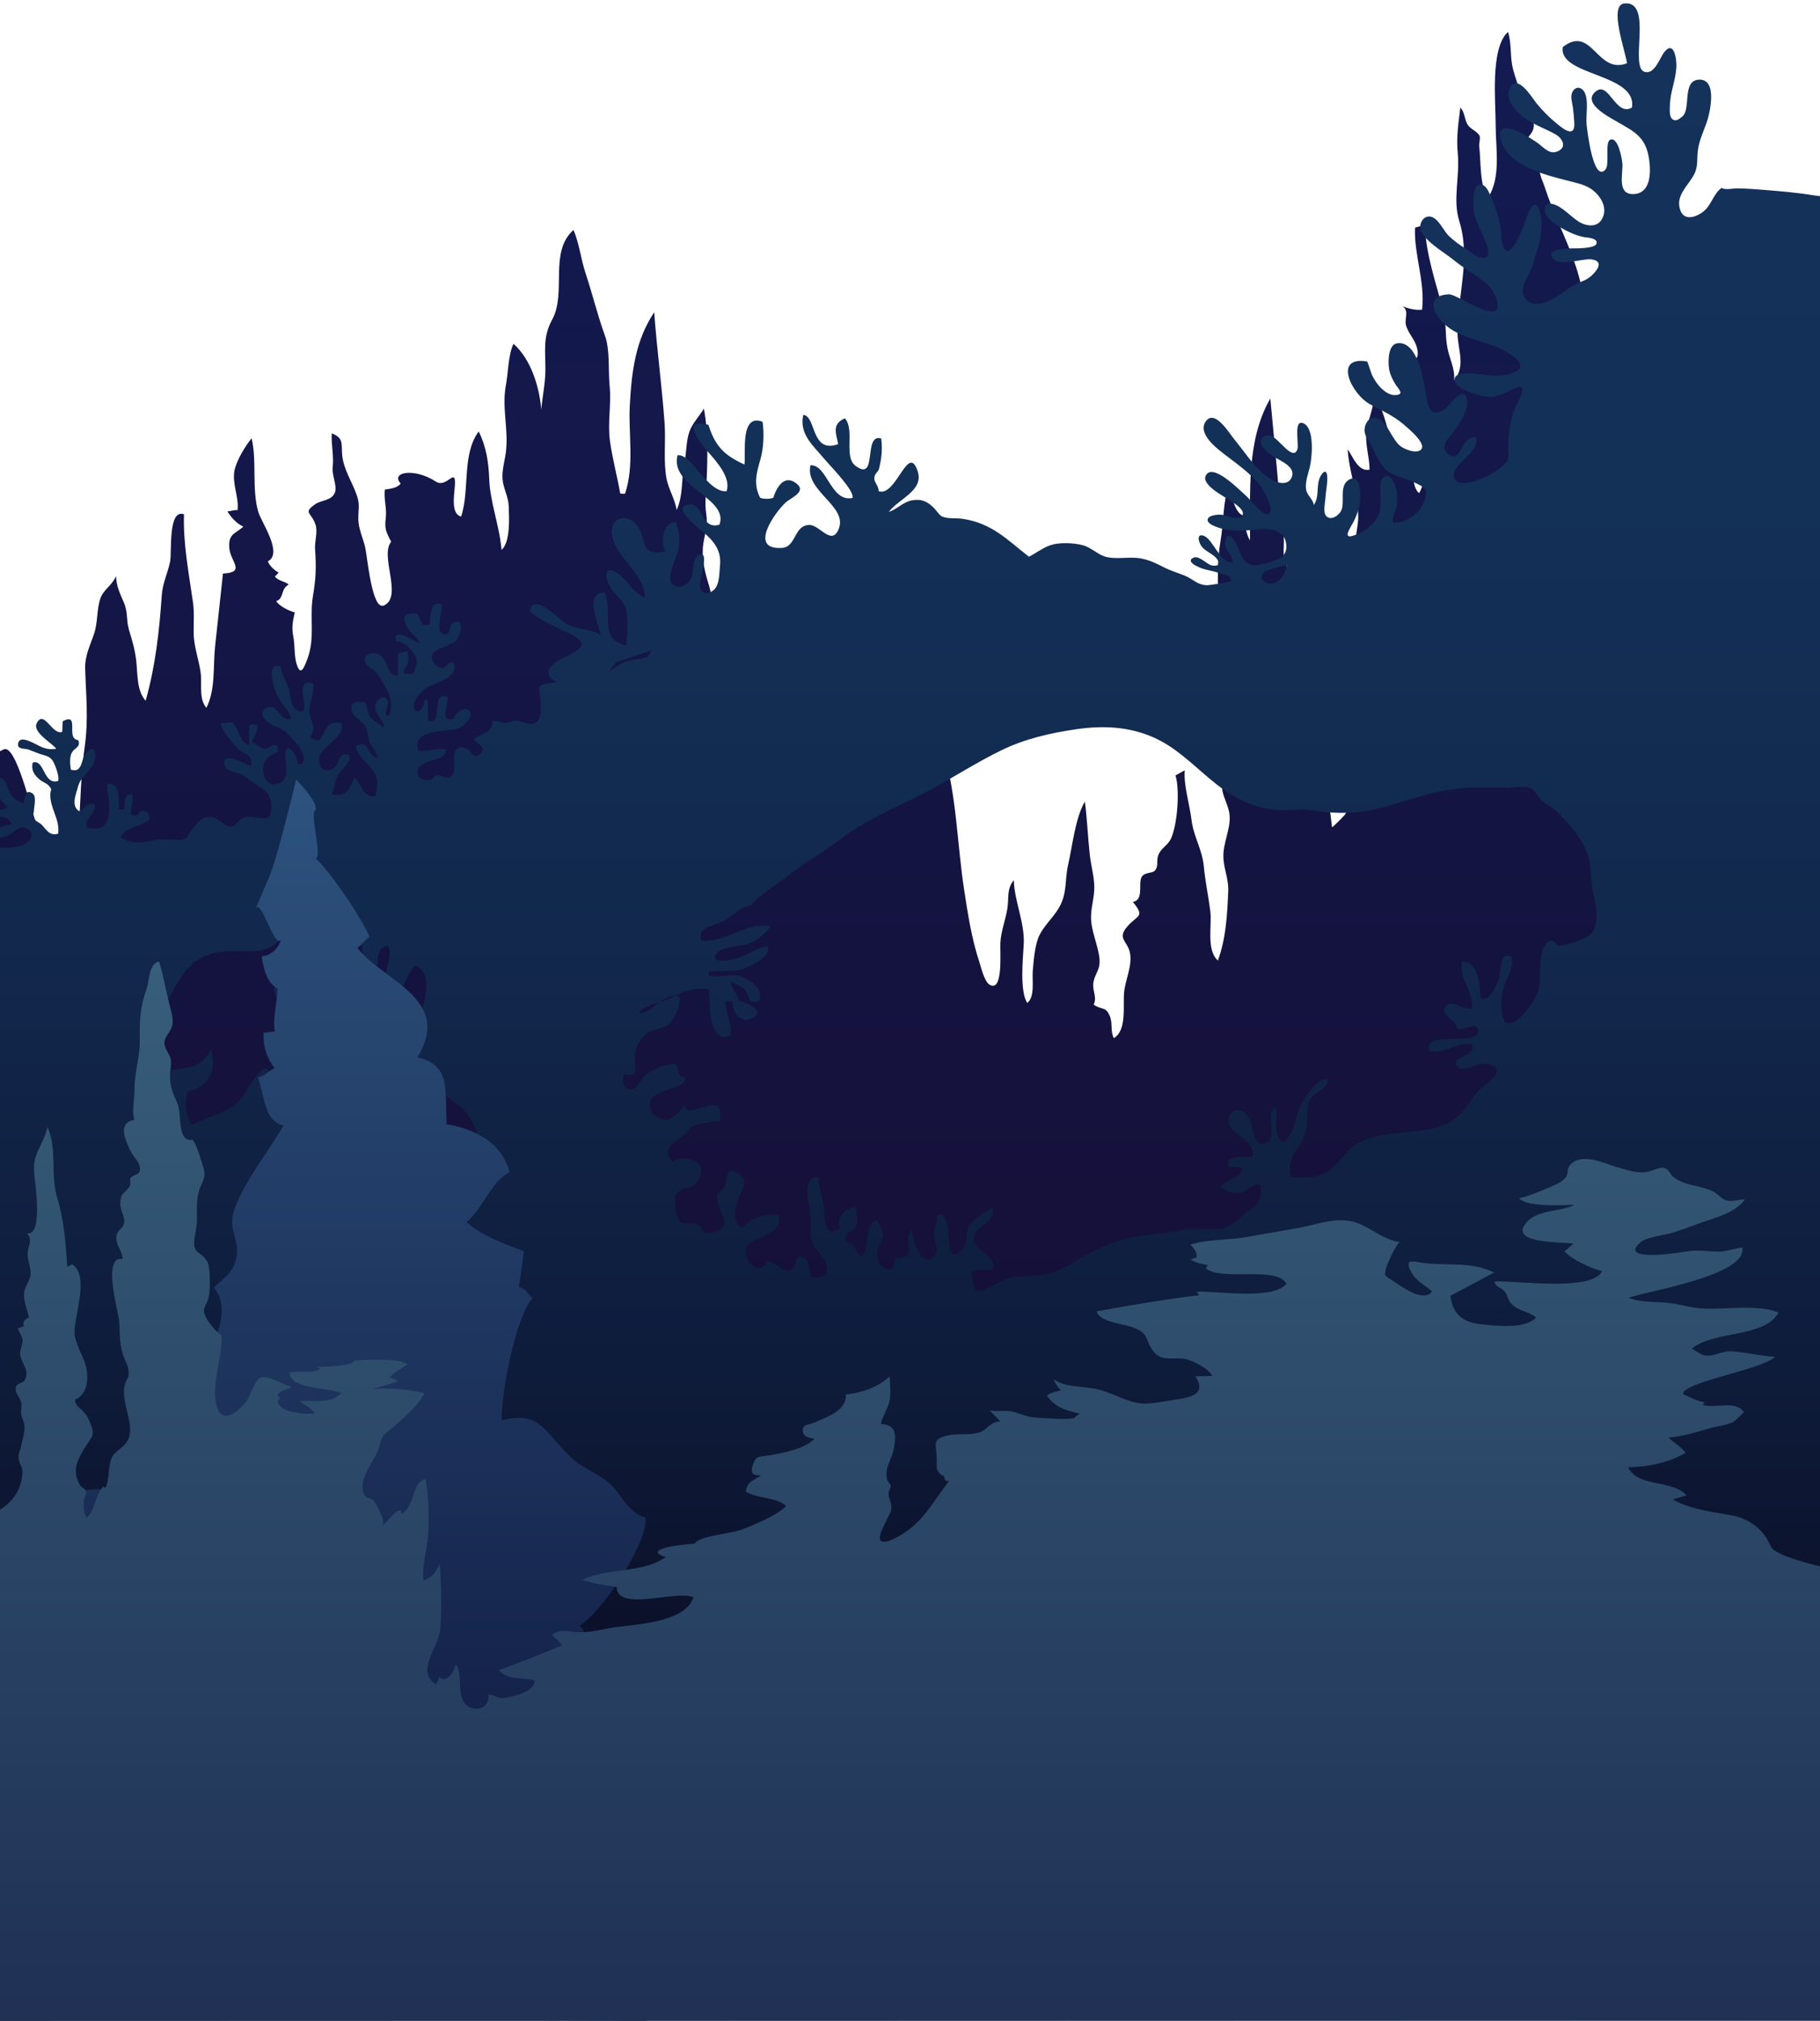 <?xml version="1.0" encoding="utf-8"?>
<!-- Generator: Adobe Illustrator 16.0.0, SVG Export Plug-In . SVG Version: 6.00 Build 0)  -->
<!DOCTYPE svg PUBLIC "-//W3C//DTD SVG 1.1//EN" "http://www.w3.org/Graphics/SVG/1.1/DTD/svg11.dtd">
<svg version="1.1" id="Layer_1" xmlns="http://www.w3.org/2000/svg" xmlns:xlink="http://www.w3.org/1999/xlink" x="0px" y="0px"
	 width="1400px" height="1554.414px" viewBox="0 0 1400 1554.414" enable-background="new 0 0 1400 1554.414" xml:space="preserve">
<g>
	<g>
		<g>
			<g>
				<linearGradient id="SVGID_1_" gradientUnits="userSpaceOnUse" x1="1055.23" y1="297.242" x2="1055.23" y2="295.705">
					<stop  offset="0" style="stop-color:#160A2B"/>
					<stop  offset="1" style="stop-color:#131B52"/>
				</linearGradient>
				<path fill="url(#SVGID_1_)" d="M1055.462,297.242c-0.142-0.505-0.293-1.017-0.464-1.537
					C1055.145,296.221,1055.302,296.731,1055.462,297.242z"/>
			</g>
			<g>
				<linearGradient id="SVGID_2_" gradientUnits="userSpaceOnUse" x1="718.748" y1="1554.414" x2="718.748" y2="24.564">
					<stop  offset="0" style="stop-color:#160A2B"/>
					<stop  offset="1" style="stop-color:#131B52"/>
				</linearGradient>
				<path fill="url(#SVGID_2_)" d="M1507.361,721.44c-30.662-32.981-61.901,27.851-88.843,43.36
					c-15.194-21.321-24.708-75.491-27.96-104.437c-23.691,1.411-30.32,31.997-48.844,40.388
					c3.723-61.649-10.884-118.728-12.222-180.024c-56.493,76.612-53.725-108.22-52.679-138.81
					c-11.8,6.921-22.35,16.646-36.013,24.36c-0.621-61.879-13.955-118.917-23.345-180.042
					c-2.963-19.291-11.018-37.073-18.588-54.886c-3.811-8.96-7.544-17.944-10.526-27.221c-1.173-3.645-3.894-9.108-3.96-12.893
					c-0.075-4.316,3.195-7.731,2.792-12.051c-2.586-2.119-3.902-3.425-5.66-6.3c-17.302,0.536-4.901-6.343-2.43-12.539
					c2.741-6.881-2.208-15.444-10.799-17.286c3.867-11.44-3.271-22.032-5.158-33.379c-1.466-8.817-0.488-16.837-3.131-25.118
					c-13.838,12.486-9.451,53.904-9.481,71.526c-0.031,17.813,4.314,40.618-5.89,55.91c-6.472-7.639-5.464-29.527-6.773-39.542
					c-0.263-2.014,1.087-6.32,0.26-8.021c-1.613-3.321-6.598-4.82-8.948-8.25c-2.772-4.044-2.164-9.666-5.822-13.414
					c-1.484,12.203-3.183,22.909-2.001,34.801c1.785,17.967-3.977,35.947,1.095,52.169c9.043,28.974-1.111,56.681-1.274,86.041
					c-0.069,12.592,6.751,25.742-2.638,36.614c0.817-9.155-3.451-15.82-5.167-24.998c-1.837-9.818-0.679-18.982-3.104-28.25
					c-5.303-20.275-13.965-44.915-13.979-65.658c-1.836-0.014-6.091,1.004-7.792,1.652c-0.859,21.037,7.841,41.085,5.45,63.063
					c-5.312,0.582-10.609-0.889-15.43-2.72c5.747,2.961,1.837,9.273,2.944,14.271c1.307,5.903,6.713,11.164,8.372,17.181
					c2.459,8.926-1.526,8.544-3.803,16.074c-2.305,7.619,0.455,11.673,3.006,19.204c4.082,12.037,6.569,24.166,6.55,36.851
					c-0.02,12.303,2.909,28.879-3.97,40.279c-5.704-4.821-3.687-16.107-6.795-23.128c-9.668-1.501-16.983-24.403-19.405-33.268
					c-2.442-8.934-7.146-16.817-9.942-25.708c3.681,13.121-2.234,21.044-4.234,33.984c-1.502,9.712,2.298,20.372,2.301,30.059
					c-8.959,1.798-12.869-10.274-16.859-15.663c1.086,17.63,8.155,34.85,8.126,52.418c-0.025,12.511-12.283,54.535,4.677,59.668
					c-2.862,32.899,0.403,66.494-1.305,99.568c-0.878,16.992-2.131,34.402-6.499,50.911c-1.655,6.254-3.572,12.937-7.118,18.428
					c-0.653,1.013-9.827,10.293-9.901,9.691c-5.412-43.814-10.728-87.754-12.636-131.818c-0.111-2.588,0.411-7.484-0.26-10.031
					c-1.479-5.604-2.837-4.222-5.563-8.549c-4.272-6.782-6.468-12.089-5.92-21.079c0.227-3.737,1.759-6.278,1.807-9.924
					c0.064-4.729-5.298-4.067-1.165-9.347c-10.98-5.93-14.063-12.797-13.406-24.45c0.71-12.571-2.005-24.065-3.123-36.461
					c-2.351-26.094-4.697-52.351-7.2-78.145c-18.57,32.283-15.293,71.82-15.63,109.156c-3.028-4.63-4.111-13.194-4.969-19.035
					c-7.092-1.673-10.04-18.145-10.817-24.655c-4.902,11.269-4.58,30.894-6.853,43.84c-2.769,15.774-2.488,33.704-0.941,49.333
					c2.159,21.823,1.731,43.698,3.595,65.517c1.04,12.197,4.943,15.867,8.865,26.968c2.593,7.34,1.365,16.112-0.247,23.77
					c-1.676,7.956-4.243,8.542-8.112,15.598c-6.042,11.016,3.039,19.705,3.795,30.432c0.751,10.667-5.269,21.151-4.791,32.356
					c0.376,8.844,4.114,16.543,3.741,25.424c-0.773,18.417-1.662,36.275-7.972,53.632c-9.112-8.142-4.414-26.657-5.848-38.046
					c-1.447-11.508-3.883-22.543-5.004-34.577c-1.175-12.635-7.982-23.045-9.429-35.486c-1.31-11.277-6.264-27.214-5.21-38.216
					c-2.073,1.165-5.759,3.119-7.132,3.93c3.431,10.851,1.607,37.363-3.416,48.493c-2.402,5.324-7.421,7.142-9.684,12.534
					c-1.888,4.522,0.327,8.469-2.619,12.072c-1.986,2.429-7.667,1.135-10.138,4.789c-3.241,4.791,1.962,18.001-6.929,19.406
					c9.965,12.298,3.267,9.599-4.955,19.766c-7.082,8.758,1.14,10.491,2.804,19.874c1.719,9.688-3.763,20.622-4.614,30.15
					c-0.92,10.317,2.228,28.946-7.813,35.021c-2.951-5.295-0.815-11.503-3.109-16.857c-3.443-8.034-5.325-4.133-12.486-8.911
					c2.666-5.375-0.58-9.879-0.323-15.505c0.296-6.456,4.385-10.006,4.854-16.048c0.706-9.095-5.323-21.703-6.373-32.174
					c-0.839-8.355,1.603-15.155,2.234-23.388c0.727-9.459-2.293-18.604-3.334-27.964c-1.533-13.77-2.071-28.554-3.834-41.164
					c-7.438,13.109-9.455,33.73-12.782,48.346c-2.929,12.87-0.416,22.656-7.734,34.404c-4.119,6.614-11.089,13.23-14.387,20.036
					c-3.54,7.307-4.392,18.812-5.13,27.237c-0.625,7.133,1.821,20.346-4.293,24.956c-5.842-9.547-3.303-33.569-2.666-45.317
					c0.887-16.349-7.08-32.491-7.677-49.156c-5.522,6.753-3.673,13.548-4.857,21.421c-1.353,8.991-5.014,17.695-5.442,26.807
					c-0.337,7.163,2.28,38.445-8.27,32.164c-4.099-2.44-6.545-13.354-7.917-17.501c-5.958-18.013-8.875-37.15-11.74-55.846
					c-5.332-34.795-5.709-72.524-15.909-106.342c-3.927,5.915-16.207,11-19.073,14.111c-4.623-15.655-10.059-31.148-11.274-46.922
					c-0.917,8.961-7.105,20.305-9.355,30.029c-23.368-13.206-22.805-81.58-21.708-107.763c-0.365,0.461-4.136,8.857-4.363,9.424
					c-11.173-14.416-10.826-37.299-17.542-52.377c-5.336-1.389-3.409,5.862-5.385,7.933c-1.745-3.323-4.852-9.531-9.63-11.716
					c-12.162,44.649,1.801,147.615-29.124,177.896c-8.532-37.948-13.149-100.336-33.314-132.26
					c4.632,7.335-6.807,46.94-13.324,50.951c-4.202-13.415-2.929-30.457-3.349-44.532c-0.286-9.542-0.723-15.569-3.457-24.239
					c-2.835-8.991-5.343-20.165-3.744-30.201c1.455-9.134,3.612-13.506,2.208-22.92c-1.214-8.134-0.229-14.521,0.188-23.021
					c0.9-18.352,1.457-40.135-1.992-57.854c-3.534,6.06-8.949,11.389-11.245,18.115c-2.435,7.13-2.177,16.4-3.717,23.862
					c-2.467,11.967-0.805,24.658-5.969,36.031c-1.342-8.521-6.182-15.792-7.78-24.123c-2.539-13.246-0.522-28.708-1.479-42.271
					c-2.021-28.612-5.928-57.054-8.012-85.66c-14.445,21.451-17.419,45.998-18.784,71.795c-1.162,21.954,3.674,45.982-3.646,67.731
					c-1.285,0.102-2.403,0.016-3.681-0.119c-2.375-13.449-5.958-26.506-7.886-40.181c-2.01-14.266,1.125-28.256-0.264-42.342
					c-1.202-12.193,0.418-27.958-3.703-39.172c-5.453-14.839-9.516-31.822-14.847-47.877c-3.626-10.92-4.771-22.646-9.258-33.171
					c-19.142,16.872-5.084,48.175-16.408,68.939c-7.305,13.394-5.143,23.521-5.202,38.784c-0.04,10.177-2.321,20.259-3.185,30.384
					c-1.548-18.539-8.493-39.252-21.363-50.547c-4.096,8.397-4.076,22.527-5.844,31.838c-3.189,16.796,1.838,32.708,0.176,49.875
					c-0.71,7.328-3.425,15.237-2.749,22.616c0.649,7.081,4.509,13.204,4.759,20.77c0.304,9.237,1.329,27.313-5.532,33.431
					c-1.454-17.92-8.881-36.955-9.479-54.43c-0.443-12.949-2.368-25.286-8.098-36.654c-13.181,17.622-6.665,45.303-13.562,65.417
					c-8.782-2.368-4.596-19.035-4.67-26.367c-0.106-10.532-6.686,4.688-14.768-0.566c-16.471-10.708-35.148-7.39-26.998,1.584
					c-2.708,3.474-7.796,3.936-12.217,4.574c-0.872,7.471,1.611,14.52,0.75,21.694c-0.966,8.061-0.197,10.233,4.131,18.433
					c-8.967,11.036,9.094,42.099-5.413,49.008c-9.48,4.515-12.769-37.148-14.671-45.032c-1.717-7.116-5.084-14.038-5.175-21.299
					c-0.094-7.576,1.397-10.736-1.055-18.035c-3.647-10.859-10.365-19.912-11.401-31.67c-0.724-8.232,1.413-12.655-7.994-16.334
					c-0.458,8.617,1.679,17.16,0.731,25.989c-0.692,6.455,3.392,13.977,1.843,19.098c-2.038,6.732-10.728,6.175-15.358,9.471
					c-9.536,6.788-2.998,5.908,0.268,15.565c1.931,5.704-0.75,13.04-0.313,19.208c0.956,13.522,0.699,22.06-1.625,35.837
					c-2.829,16.762,1.926,32.453-4.485,48.98c-2.875,7.413-5.369,12.883-8.351,2.33c-1.602-5.67-1.038-13.792-2.229-19.871
					c-1.48-7.56-0.451-12.021,1.072-18.847c-4.748-1.265-11.869-4.906-14.34-8.731c6.2-1.62,3.264-9.565,9.709-12.655
					c-2.825-2.597-8.21-2.78-10.73-6.344c1.399-0.802,2.137-2.191,2.996-2.873c-3.524-2.034-6.9-5.057-8.358-8.666
					c12.009-6.255-5.12-30.09-7.448-38.407c-4.978-17.789-0.869-38.658-5.004-56.281c-4.767,5.764-11.496,16.882-13.097,24.328
					c-2.218,10.323,3.436,20.693,2.274,30.952c-2.963-0.357-5.057,0.972-7.829,0.896c2.614,4.331,7.201,9.67,12.259,11.729
					c-5.991,5.631-11.695,5.278-10.784,16.462c0.881,10.812,13.081,18.684-4.875,19.7c-1.994,18.61-4.017,36.912-6.025,55.617
					c-1.697,15.804,0.416,33.615-6.731,47.625c-5.948-6.816-3.32-18.011-4.3-26.19c-1.247-10.392-5.407-20.674-5.485-31.297
					c-0.06-8.328,0.574-15.893-0.55-23.79c-3.136-22.004-7.646-45.19-6.897-67.569c-12.443-4.316-9.177,28.741-10.689,36.393
					c-1.71,8.66-5.732,16.314-6.396,25.882c-1.939,27.981-4.825,54.077-12.403,81.16c-6.983-7.714-6.103-20.738-7.23-30.625
					c-1.027-9.015-3.027-15.303-5.555-23.825c-2.363-7.961-0.563-13.267-4.144-21.546c-2.979-6.89-5.455-11.785-5.899-19.947
					c-2.602,6.901-9.705,10.472-11.973,17.132c-2.93,8.622-1.876,18.049-4.782,26.968c-2.972,9.123-7.229,17.022-6.943,27.041
					c0.589,20.716,2.666,38.881-0.38,60.426c-2.847,20.13-3.306,40.883-4.338,61.355c-0.927,18.383-6.899,30.569-15.618,46.461
					c0.09-18.044-11.489-33.763-17.604-50.052c-3.859-10.285-15.333-59.93-24.601-56.024c-10.901,4.593-74.25,44.625-74.564,53.326
					c-0.466,12.963-2.823,924.453-0.882,924.707c0.016,0.002,1583.168-0.455,1583.168-0.455l-2.411-844.075
					C1508.102,713.704,1508.556,717.542,1507.361,721.44z"/>
			</g>
		</g>
	</g>
</g>
<linearGradient id="SVGID_3_" gradientUnits="userSpaceOnUse" x1="676.5" y1="2.578" x2="676.5" y2="1479.501">
	<stop  offset="0" style="stop-color:#14325B"/>
	<stop  offset="0.259" style="stop-color:#133057"/>
	<stop  offset="0.488" style="stop-color:#12284D"/>
	<stop  offset="0.707" style="stop-color:#0E1C3B"/>
	<stop  offset="0.916" style="stop-color:#0A0B21"/>
	<stop  offset="1" style="stop-color:#080315"/>
</linearGradient>
<path fill="url(#SVGID_3_)" d="M1424.386,152.044c0,0-19.793-0.213-29.659-1.858c-12.035-2.007-24.337-3.02-36.485-4.008
	c-7.16-0.582-14.345-1.151-21.528-1.279c-3.346-0.06-9.875,1.463-12.46-0.368c-6.184,4.455-7.748,13.165-13.764,18.002
	c-5.862,4.714-15.035,7.62-17.986-0.917c-3.987-11.534,6.422-18.803,10.945-28.042c2.737-5.593,1.86-11.057,2.493-17.061
	c0.81-7.693,4.18-14.796,6.778-21.992c2.393-6.618,9.175-34.671-6.384-33.204c-12.39,1.169-5.6,22.172-11.961,28.045
	c-1.172,1.082-4.042,3.424-5.873,3.161c-4.811-0.689-4.049-7.211-4.002-11.026c0.124-10.121,4.357-19.504,5-29.498
	c0.375-5.824-1.563-21.322-9.137-12.111c-3.551,4.315-7.267,17.129-14.862,15.524c-13.008-2.751,6.901-55.135-16.092-52.756
	c-12.225,1.265,1.287,37.694,2.09,46.011c-23.289,8.924-26.578-29.916-49.373-12.518c-3.64,22.484,57.507,20.102,53.183,46.603
	c-12.306,7.132-17.598-19.772-27.194-12.876c-12.36,8.883,9.434,20.051,15.271,23.445c13.846,8.052,22.807,11.689,25.254,29.938
	c1.346,10.043,1.047,26.142-12.76,26.021c-11.956-0.104-7.476-15.335-7.879-23.281c-0.152-3.007-3.244-21.571-9.535-18.424
	c-4.077,2.039-0.041,19.037-3.579,22.924c-9.313,10.232-14.01-30.451-14.411-34.5c-0.732-7.388,1.678-17.82-1.338-24.5
	c-1.902-4.218-6.746-5.942-9.522-0.889c-1.892,3.439-0.195,8.482,0.274,11.889c0.553,3.986,0.89,8.108,1.101,12
	c0.624,11.521-7.624,5.397-13.323,0.692c-5.628-4.646-11.112-9.989-15.69-15.69c-3.982-4.96-14.799-23.381-20.599-11.613
	c-4.168,8.457,5.209,18.551,11.598,23.1c7.367,5.245,16.271,8.083,24.068,12.628c3.859,2.249,8.689,8.777,1.983,12.382
	c-6.564,3.529-10.734-1.837-15.525-5.496c-5.201-3.973-32.152-21.361-29.433-5.22c3.852,22.864,37.229,29.989,55.544,34.606
	c7.153,1.804,13.022,3.383,18.273,8.756c5.589,5.721,8.644,13.931,3.618,21.019c-3.725,5.254-11.42,4.193-16.489,1.208
	c-6.536-3.848-13.474-12.465-20.892-13.996c-4.196-0.865-6.561,0.813-5.635,6.135c0.667,3.839,4.794,7.129,8.012,9.39
	c6.249,4.393,14.84,8.68,22.111,9.989c2.408,0.434,10.83,0.648,9.423,5.135c-0.94,2.998-11.021,3.352-13.436,3.474
	c-3.433,0.175-26.679-0.882-20.124,7.635c5.239,6.808,22.354,0.042,29.527,0.865c9.708,1.116,5.14,8.069,0.364,12.439
	c-4.605,4.215-9.101,4.712-14.181,7.652c-8.693,5.031-25.201,20.655-35.576,11.298c-8.455-7.625,1.996-18.8,4.265-26.75
	c2.45-8.592,5.739-16.68,6.627-25.637c0.596-6.014,0.799-11.267-1.518-16.988c-3.167-7.826-6.168-3.058-8.846,3.51
	c-1.617,3.965-12.314,38.055-18.749,24.976c-2.059-4.184-1.209-9.063-1.876-13.5c-1.255-8.348-4.101-16.774-7.405-24.474
	c-1.484-3.462-3.769-10.425-8.608-10.024c-5.87,0.486-4.993,11.786-5,16.373c-0.018,10.871,5.573,17.597,9.124,27.128
	c1.697,4.56,5.465,15.076-4.124,12.497c-4.47-1.202-7.646-4.611-11.5-6.998c-4.31-2.669-8.239-5.557-11.976-9.004
	c-4.246-3.92-6.849-10.696-11.537-14.022c-4.325-3.07-9.101-1.041-10.61,4.024c-1.421,4.764,1.587,8.631,4.733,11.9
	c6.106,6.343,14.623,11.198,21.39,16.712c7.834,6.385,17.139,11.107,24.623,17.75c3.341,2.966,6.028,6.929,7.382,11.126
	c7.977,24.679-29.746-3.306-36.302-3.084c-18.521,0.627-12.464,15.415-2.388,23.951c14.175,12.005,34.494,11.595,49.484,22.078
	c5.354,3.743,12.123,9.34,4.131,13.49c-4.898,2.544-12.455,3.308-17.934,3.076c-4.346-0.184-29.331-5.58-29.061,2.974
	c0.24,7.546,18.447,12.181,23.575,13.012c8.72,1.412,15.087-2.923,22.659-6.299c12.258-5.464,1.641,11.221-0.326,16.625
	c-3.451,9.488-4.668,18.861-4.592,28.832c0.027,3.818,0.57,7.531-1.177,10.719c-1.727,3.15-7.806,7.249-11.496,9.431
	c-5.183,3.063-23.095,11.369-28.218,4.816c-2.209-2.824-0.587-6.948,1.246-9.5c4.319-6.016,11.778-10.169,14.524-17.609
	c3.552-9.625-5.914-5.638-9.012-0.374c-2.97,5.046-5.752,13.143-12.331,7.396c-5.963-5.21-0.329-11.039,3.594-15.996
	c4.864-6.146,11.899-16.321,11.113-24.526c-1.438-14.993-14.123,4.518-18.111,6.901c-10.894,6.51-12.173-4.302-13.416-11.901
	c-1.643-10.041-6.322-41.455-21.973-39.5c-7.118,0.889-7.392,13.296-6.525,19.387c0.588,4.145,2.665,8.601,4.903,12.128
	c2.517,3.963,7.511,8.158-0.409,8.375c-3.784,0.104-7.468-2.488-10.105-4.917c-3.129-2.883-5.526-6.616-7.424-10.395
	c-0.472-0.939-3.529-10.49-3.722-10.522c-26.827-4.52-11.76,25.494,2.149,32.876c8.823,4.684,18.119,8.89,25.759,15.45
	c3.469,2.979,20.846,17.078,11.763,20.505c-3.79,1.43-10.725-1.31-13.766-3.474c-6.947-4.946-10.293-19.108-18.236-21.8
	c-5.073-1.719-8.581,2.579-9.498,6.889c-0.999,4.696,1.137,7.543,3.486,11.524c3.854,6.529,7.076,16.187,12.727,21.353
	c5.159,4.669,15.423,6.432,21.643,9.6c2.574,1.311,8.118,3.402,9.067,6.515c1.355,4.447-3.7,14.115-6.826,16.896
	c-4.479,3.985-12.133,8.555-18.41,7.536c-0.87-4.115,2.345-9.181,2.911-13.3c0.734-5.319,0.431-10.571-1.488-15.625
	c-1.313-3.46-4.021-8.71-8.495-6.036c-3.992,2.386-2.69,11.334-2.515,15.159c0.49,10.611-0.795,16.732-9.488,23.875
	c-3.102,2.548-6.675,4.162-10.381,5.61c-10.51,4.104-2.971-6.266-0.981-10.108c2.125-4.106,3.838-8.976,4.752-13.5
	c0.907-4.49,1.514-24.984-8.414-18.898c-7.938,4.864-2.318,17.941-6.113,24.286c-1.753,2.931-6.651,6.759-10.387,4.26
	c-3.767-2.52-1.687-10.263-1.476-14.01c0.309-5.458,1.565-10.75,1.5-16.163c-0.063-5.275-2.25-6.375-5.104-1.396
	c-3.934,6.862-0.563,15.861-5.306,22.384c-0.249-4.262-5.29-7.333-5.943-12.171c-0.758-5.621,1.522-11.427,2.854-16.793
	c1.679-6.771,3.966-29.151-4.362-33.646c-8.604-4.644-3.755,15.749-5.111,19.648c-3.499,10.062-14.749-9.292-21.025-10.524
	c-4.076-0.801-7.68,1.705-7.01,6.024c0.603,3.884,6.423,7.866,9.508,9.999c5.059,3.497,17.457,7.803,14.162,16.03
	c-3.028,7.565-12.768,4.027-17.686,0.571C965,359.888,958.012,348.308,949.5,338c-3.965-4.801-15.005-23.428-21.889-13.998
	c-7.214,9.881,9.796,22.015,16.369,27.029c8.717,6.649,17.813,13.167,24.789,21.732c1.955,2.401,14.196,22.378,5.729,22.747
	c-4.259,0.186-12.663-11.265-15.986-14.121c-4.317-3.71-23.675-23.804-30.053-16.902c-7.021,7.598,14.307,17.877,18.65,21.027
	c2.355,1.709,9.724,6.13,8.909,9.986c-1.224,5.802-12.852,0.933-16.145,0.476c-2.542-0.353-10.896,0.106-10.95,4.024
	c-0.05,3.703,9.439,6.254,11.978,6.889c10.038,2.512,20.675,0.708,30.706,0.113c6.886-0.408,15.471,1.783,17.413,9.468
	c1.485,5.88-0.317,11.583-6.233,13.874c-4.719,1.827-14.93,5.218-19.789,4.168c-6.995-1.511-8.773-8.656-11.125-14.512
	c-1.955-4.868-8.008-13.318-9.4-3c-0.842,6.235,6.563,9.991,5.45,15.425c-8.195,2.228-14.826-17.16-21.438-20.048
	c-6.494-2.837-4.655,4.85-1.986,8.124c3.122,3.83,8.307,5.402,11.375,9.124c2.944,3.572,2.012,6.145-3.35,5.4
	c-3.918-0.545-10.14-8.101-14.523-6.034c-6.974,3.285,5.922,8.263,8.621,8.885c5.035,1.161,10.066,2.317,14.877,4
	c2.673,0.936,6.084,1.519,5.413,5.037c-0.156,0.819-16.826,3.291-18.373,3.251c-7.693-0.201-10.387-4.547-16.948-7.283
	c-5.528-2.306-11.188-3.811-17.036-6.887c-5.832-3.068-10.782-5.256-16.918-6.443c-8.64-1.67-19.217,1.06-27.534-1.415
	c-5.924-1.761-10.756-7.05-17.221-8.762c-7.04-1.866-17.847-2.337-24.832-0.036c-5.706,1.878-11.375,6.322-16.567,8.873
	c-16.633-12.891-28.204-25.719-51.087-29.164c-4.681-0.703-12.265,0.258-16.258-2.08c-1.916-1.119-4.062-4.611-5.688-6.223
	c-4.968-4.921-9.475-7.258-16.986-5.867c-6.854,1.268-11.307,6.76-17.82,8.905c7.958-10.394,26.993-16.38,22.302-31.128
	c-7.282-22.89-16.563,20.064-30.064,15.132c0.133-3.75-3.529-7.112-3.369-9.845c0.251-4.23,2.908-4.311,3.73-7.67
	c1.868-7.649,2.681-14.942,1.598-22.984c-14.245-4.283-2.299,34.021-19.755,21.032c-9.331-6.944-0.292-27.718-8.175-36.568
	c-10.612,4.551-6.438,12.271-5.189,19.899c-21.066,7.535-16.729-21.543-26.815-22.535c-3.344,14.742,7.548,23.563,16.122,33.806
	c4.302,5.139,23.624,24.698,21.741,30.088c-16.887,3.61-19.418-25.98-32.326-25.107c-4.584,19.647,28.564,31.299,21.821,48.671
	c-5.359,13.8-14.372-2.443-22.229-2.738c-12.413-0.471-10.265,16.896-21.51,17.617c-26.274,1.68-5.295-27.48,2.778-34.898
	c4.179-3.838,17.729-8.773,7.038-15.584c-9.318-5.939-14.732,6.084-16.507,11.912c-2.88,1.081-7.213,1.081-10.095,0
	c-5.479-10.597-2.699-19.299,0.277-29.899c2.37-8.45,2.879-19.101,1.588-28.52c-17.742-6.944-12.653,25.21-13.966,32.842
	c-15.29-7.038-22.372-13.644-27.707-30.542c-22.217-5.973-5.688,14.707-0.122,21.006c6.708,7.596,17.674,19.937,14.077,30.088
	c-14.963,1.109-26.651-29.104-37.729-27.694c-6.227,24.374,39.705,32.87,32.271,53.384c-13.497,4.322-13.319-15.378-21.616-15.43
	c-18.683-0.115,7.104,19.42,8.817,20.858c8.873,7.444,14.388,14.822,13.209,25.888c-0.598,5.616-0.151,14.052-4.31,18.486
	c-1.923,2.052-5.932,3.854-8.657,2.047c-4.622-3.063-1.554-11.313-0.764-15.405c0.59-3.059,4.316-16.587-2.732-12.998
	c-4.721,2.404-4.041,12.361-5.265,16.506c-1.539,5.21-8.808,10.748-14.18,6.471c-4.646-3.698-1.223-13.229,0.595-17.618
	c5.147-12.445,5.039-17.7,1.604-30.643c-9.721-1.107-12.998,16.301-8.022,22.328c-21.428,4.52-13.579-9.637-22.32-20.132
	c-8.758-10.512-21.085-4.72-19.004,7.905c2.856,17.323,25.089,29.063,25.211,47.854c-9.189-4.147-11.91-11.214-18.863-17.13
	c-9.503-8.084-13.832-2.886-8.285,7.854c4.283,8.293,11.635,11.104,13.193,20.556c1.266,7.668,0.543,17.914-0.483,25.502
	c-22.208-4.875-9.147-25.527-16.64-40.64c-16.482,0.146-3.643,26.011-2.789,32.851c-9.319-6.092-19.975-3.566-29.218-10.63
	c-3.548-2.71-23.686-22.788-25.208-7.646c9.813,7.813,19.519,11.653,29.9,16.682c23.196,11.233-1.135,15.177-11.05,23.116
	c-8.241,6.603-4.426,11.536,1.988,14.461c-2.036,0.333-4.126,0.679-6.328,0.922c-10.955,1.216-6.744,4.084-6.522,13.044
	c0.129,5.207,1.593,13.446-3.478,17.067c-5.049,3.604-9.77-2.035-16.685-1.234c-2.645,0.306-4.319,1.722-7.645,1.558
	c-3.18-0.157-5.83-2.305-9.041-1.264c0.133,10.328-9.776,8.776-14.354,14.234c2.527,3.063,10.836,6.063,4.467,11.338
	c-5.459,4.521-6.218-4.245-11.959-5.203c-14.888-2.482-1.269,21.652-12.369,22.95c-3.324,0.39-5.856-2.458-9.338-1.575
	c-1.833,0.465-2.562,2.992-4.141,3.352c-4.724,1.07-11.807-1.137-9.763-7.704c2.756-8.856,22.685-5.905,21.502-15.619
	c-6.673-1.482-13.821,1.86-21.193,0.979c-5.296-17.383,21.946-14.144,30.695-17.135c3.365-1.151,12.318-8.652,8.994-13.188
	c-3.664-4.999-11.559,1.845-12.388,5.647c-11.556,3.858-3.948-11.706-4.599-16.914c-14.097-4.728-2.347,22.91-14.985,18.396
	c-0.679-5.086,0.276-10.461-0.491-15.527c-0.854-0.528-1.708-0.528-2.563,0c0.19,6.229-7.199,13.532-8.056,4.119
	c-0.376-4.139,5.945-11.221,9.25-13.436c6.63-4.44,25.675-7.691,21.483-19.634c-6.361-2.254-4.682,6.974-12.204,3.066
	c-3.106-1.613-5.354-6-4.242-9.128c1.227-3.439,7.753-5.636,10.804-6.886c6.07-2.486,7.711-3.054,10.076-9.018
	c1.396-3.521,2.415-13.371-5.438-8.402c-3.107,1.968-0.897,9.81-6.531,8.501c-7.56-1.755-0.704-18.327-1.732-23.063
	c-9.539-3.528-8.705,11.293-9.273,15.498c-1.615,0.582-4.079,0.563-5.676-0.032c-0.837-2.972-2.792-5.221-3.629-8.19
	c-8.438-1.069-12.052,0.698-9,8.442c2.221,5.631,9.28,9.071,10.654,14.307c-1.815,0.127-21.833-14.459-18.18-1.477
	c5.909-0.468,11.354,5.672,14.122,10.034c3.936,6.205,1.045,7.978-0.688,14.597c-2.335,0.436-4.914,0.436-7.255,0
	c-0.622-3.221,2.276-5.367,2.966-8.477c0.551-2.488,0.006-6.046-0.309-8.511c-2.574-0.194-4.629,0.967-7.257,1.518
	c-0.759,5.544,0.351,11.427-0.503,16.951c-6.936,0.495-8.087-9.063-10.505-12.897c-4.265-6.761-18.42-5.719-13.634,4.102
	c1.269,2.6,5.637,3.959,7.455,6.015c2.914,3.296,5.032,7.934,7.297,11.665c4.734,7.806,5.381,13.093,3.178,21.549
	c-0.839,0.529-1.681,0.529-2.526,0c-0.738-3.155,2.446-9.43,1.083-11.509c-3.146-4.799-8.071-0.04-9.145,3.009
	c-2.594,7.365,7.26,12.337,6.02,18.4c-2.85-3.32-7.869-4.881-10.274-8.589c-2.153-3.32-1.868-7.612-3.664-11.015
	c-5.62-0.675-11.407-1.379-10.617,5.619c0.574,5.084,6.655,7.743,9.421,11.115c3.27,3.985,2.808,8.046,4.176,13.126
	c1.08,4.004,7.066,9.639,6.355,12.852c-9.256-2.21-5.37-14.351-16.557-9.346c-0.152,6.448,7.783,12.128,11.777,17.185
	c5.749,7.285,5.272,12.852,3.174,21.435c-9.635,2.647-11.026-11.222-16.385-14.118c-4.02,9.525-5.246,15.004-17.182,12.642
	c2.861-5.958,2.07-11.222,6.407-16.854c2.854-3.706,8.704-7.953,7.104-13.111c-8.634-2.869-7.288,6.69-12.046,10.035
	c-7.51,5.275-12.736-2.007-10.923-8.834c2.208-8.308,20.784-15.623,16.794-25.834c-7.24-1.5-10.589,1.477-13.324,7.026
	c-3.162,6.414-2.766,8.236-10.999,3.984c6.376-7.617,0.063-12.699-0.233-19.848c-0.297-7.195,4.032-13.57,2.932-21.599
	c-17.813-6.054,1.891,27.928-12.543,20.496c-5.138-2.646-4.736-12.154-6.109-16.367c-2.108-6.463-5.688-10.456-6.064-17.172
	c-11.689-3.756-5.899,13.314-4.486,18.621c2.205,8.271,10.778,13.788,12.285,21.52c-9.161,2.878-10.109-12.149-18.452-8.58
	c-9.647,4.13,1.372,12.966,6.253,14.597c8.182,2.732,12.191,8.182,17.336,14.137c2.533,2.935,8.961,15.648-0.079,14.664
	c0.019-6.363-9.343-19.797-9.607-7.057c-0.12,5.742,3.851,18.316-4.485,21.838c-9.014,3.805-13.354-5.03-12.469-11.698
	c0.545-4.085,1.529-6.248,4.596-8.696c3.541-2.823,8.355-2.143,6.02-8.477c-5.14-1.744-6.266,3.021-10.234,2.426
	c-1.201-0.182-8.141-4.741-9.072-5.434c1.627-4.375,5.383-8.009,3.859-12.935c-1.604-0.572-4.107-0.572-5.712,0
	c-0.696,5.111,0.216,10.494-0.467,15.612c-6.489-1.972-6.408-7.704-9.458-12.933c-4.367-7.488-3.383-3.847-11.695-4.141
	c-1.641,3.87,8.879,15.363,11.736,18.702c4.932,5.762,13.188,5,10.926,14.238c-2.127,0.021-24.444-13.402-19.916,0.254
	c1.268,3.828,8.783,4.523,12.113,6.089c3.498,1.642,6.365,4.327,9.696,6.563c8.553,5.736,14.146,8.134,13.824,19.162
	c-0.431,14.754-10.203,5.015-20.081,7.535c-6.998,1.785-6.305,8.171-12.364,7.021c-4.411-0.839-7.778-5.949-12.353-7.021
	c-9.48-2.218-14.223,7.05-18.586,12.713c-1.954,2.535-0.241,2.909-4.59,4.459c-1.85,0.658-5.694-0.063-7.719-0.067
	c-4.424-0.016-9.288-0.482-13.559,0.32c-10.115,1.903-16.705,3.726-26.457-1.738c0.75-5.695,10.207-7.982,15.221-10.184
	c3.307-1.451,8.335-2.426,6.326-7.311c-1.209-2.944-4.409-3.682-7.527-2.582c-0.176,0.802-0.352,1.603-0.527,2.404
	c-1.606,0.595-4.094,0.608-5.718,0.027c-0.539-4.681,1.831-10.21,1.118-15.533c-6.839-2.067-5.708,7.886-6.179,11.181
	c-1.445,0.508-2.733,0.508-4.179,0c-0.65-4.922,1.147-15.384-4.438-18.713c-7.439-4.438-3.93,6.819-3.477,10.24
	c0.676,5.125,0.818,12.667-1.121,17.392c-2.854,6.946-8.854,6.401-15.674,5.579c-2.381-7.694,8.317-11.611,5.717-18.397
	c-5.837-1.575-7.686,4.281-11.785,5.39c-6.355-4.254-2.211-12.997-0.768-18.656c1.829-7.172,6.772-9.849,10.893-15.946
	c3.857-5.709,3.615-19.016-4.672-10.176c-3.971,4.232-2.404,15.987-11.743,12.858c-0.546-4.004-1.129-9.807,0.894-13.217
	c2.185-3.686,6.994-4.084,4.783-9.498c-10.05-0.854,1.73-21.619-11.818-14.494c-0.467,2.702-0.087,5.505-0.504,8.226
	c-7.822,2.637-13.963-17.604-19.534-6.734c-3.572,6.969,11.611,15.15,15.016,19.702c-9.345,1.323-12.197-2.232-19.929-5.535
	c-3.031-1.296-8.521-3.421-9.444,1.487c-0.892,4.74,5.015,3.617,7.864,4.626c4.063,1.437,7.016,2.868,10.818,3.985
	c3.616,1.061,5.758,1.604,7.757,4.391c1.783,2.484,5.606,12.588,4.362,15.754c-11.512,3.669-10.336-17.186-19.619-14.044
	c-1.223,5.849,1.075,9.391,5.568,13.177c1.725,1.454,5.346,2.871,6.591,4.278c3.563,4.026,1.539,2.396,1.429,6.957
	c-0.264,10.966,7.484,18.871,6.031,30.211c-6.56,2.093-9.158-3.26-12.513-6.738c-1.673-1.735-4.617-2.59-5.905-4.599
	c-2.154-3.361-0.254-3.513-0.229-6.153c0.029-3.104,2.15-10.854-0.748-13.146c-6.164-4.877-6.674,4.224-6.86,7.557
	c-4.85-1.417-8.55-4.279-10.967-8.511c-2.179-3.813-2.992-11.818-8.501-11.371c-12.529,1.018,3.199,19.581,6.882,22.605
	c-7.966,4.651-13.446,0.939-22.476,1.957c-3.377,7.639,9.289,5.589,13.664,5.578c7.289-0.017,8.486-0.153,12.199,5.47
	c-4.406,1.065-18.871,3.543-16.631,10.259c5.097,0.596,9.717,0.64,14.28-1.853c3.568-1.947,6.543-6.284,11.082-5.795
	c4.231,0.456,8.132,4.227,5.5,8.522c-4.208,6.868-14.264,7.083-21.361,7.062c-3.842-0.012-7.772-0.143-11.599-0.502
	c-4.744-0.446-7.826-2.855-12.351-3.995c-3.664-0.922-8.171-0.326-12.014-0.327c-6.432-0.002-17.741-0.291-21.627,4.587L-82,1479.5
	h1517L1424.386,152.044z M364.551,883.292c-4.378,5.282-21.313,1.433-29.146-0.285c-16.258-3.564-27.064-20.727-43.922-24.079
	c-19.621-3.901-41.615,17.63-59.488,11.475c-4.109-14.424,11.096-22.576,6.791-34.869c-15.16-4.812-8.842,21.873-26.805,14.869
	c-3.403-25.789-3.919-42.154-21.701-12.479c-12.043,20.099-24.967,17.7-42.969,27.604c-4.744-7.723-5.139-17.256-3.224-25.81
	c16.66-3.744,22.584-15.468,18.399-32.392c-9.236,14.075-13.587,13.481-31.189,15.602c-5.881,0.708-13.092,7.237-19.096,3.475
	c-9.803-6.145-2.896-16.622,6.598-16.064c0.439-10.544,6.241-21.537,4.591-31.315l-3.928,3.928c-1.266,1.409-2.61,2.773-4.072,4.072
	l4.072-4.072c17.114-19.061,18.085-47.085,51.928-51.038c11.65-1.36,27.245,2.107,37.188-3.7
	c11.543-6.744,6.254-16.83,26.193-12.585c7.916,23.268-30.106,28.816-22.764,50.791c27.941,7.854,29.102-33.441,46.685-30.869
	c3.559,11.409-6.388,20.262-2.685,30.869c6.051,1.199,12.727,1.199,18.777,0c4.184-11.235-4.397-25.886-2.713-38.869
	c2.213-1.458,4.429-1.462,6.648-0.015c-0.914,8.83,2.976,15.966,11.986,14.977c-0.676-6.814,0.392-14.301,7.985-15.169
	c3.895,10.668-5.188,22.919-2.712,35.063c14.858,5.817,16.212-13.569,23.303-19.966c14.983,6.66,7.229,29.087,3.103,39.787
	c-4.89,12.682-8.678,19.994-6.299,36.101c5.575,1.071,8.96,4.267,14.513,5.395c1.043,17.022,21.582,22.267,29.787,34.32
	C364.905,864.678,370.837,875.706,364.551,883.292z M973.295,439.212c5.6-1.672,11.303-3.999,16.554-4.32
	c-1.054,7.16-8.034,17.923-16.542,12.799C968.102,444.554,970.523,442.149,973.295,439.212z M467.621,517.146
	c2.098-2.244,4.086-4.774,6.061-7.554l27.66-9.441c-1.106,1.685-2.081,3.339-2.537,4.797c-6.07,2.915-13.393,1.72-19.771,5.004
	C475.165,511.942,471.404,514.581,467.621,517.146z M1223.645,718.575c-3.438,3.36-20.182,9.348-24.815,8.754
	c-2.818-0.36-2.293-4.597-6.688-3.706c-3.475,0.703-5.553,7.387-6.228,10.274c-1.916,8.192-0.789,16.713-1.854,25.12
	c-1.485,11.728-26.763,43.77-28.937,18.896c-0.635-7.266-0.246-14.51,2.512-21.257c1.297-3.174,11.247-22.245,1.543-21.488
	c-5.809,0.454-4.532,13.98-6.073,17.623c-2.096,4.957-6.739,17.881-14.161,15.161c-0.428-9.606-1.503-28.328-14.363-28.44
	c-2.378,15.297,8.985,21.688,7.675,36.17c-6.331,1.766-15.818-7.326-20.073-1.771c-5.572,7.273,9.385,10.735,8.225,17.237
	c5.438,1.764,10.003-2.966,15.854-1.354c7.704,18.304-43.723,0.596-36.484,18.754c11.876,2.479,20.646-7.417,32.365-5.22
	c4.417,9.879-19,9.239-10.586,17.667c4.316,4.322,16.276-4.247,23.256-2.538c15.411,3.773-0.16,13.987-6.172,19.369
	c-6.766,6.057-9.633,13.973-15.873,19.748c-21.356,19.767-56.422,7.457-80.631,23.236c-7.318,4.771-11.706,13.665-18.794,18.84
	c-8.847,6.459-19.938,6.92-30.681,5.512c-0.813-7.854-0.531-13.249,3.855-19.507c4.403-6.281,6.274-9.989,8.186-16.924
	c1.836-6.671-0.066-14.876,1.967-21.25c2.062-6.458,16.311-10.148,14.294-17.139c-7.857-1.996-18.265,15.376-20.839,20.958
	c-3.812,8.263-4.418,21.045-12.305,26.853c-9.347-1.655-5.035-20.095-6.132-26.607c-10.159,3.586,2.192,21.703-7.271,27.423
	c-10.436,6.307-10.749-15.349-14.477-20.367c-8.541-11.502-20.254,0.574-12.447,9.752c4.331,5.092,19.197,11.988,15.749,21.356
	c-5.399,0.672-21.821-1.994-17.899,7.729c3.177,0.187,6.527,0.384,9.708,0.569c2.488,7.165-13.219,9.557-15.888,14.696
	c3.652,3.998,10.681,5.833,16.152,4.437c5.102-1.303,8.614-7.647,14.12-5.592c1.146,9.202,0.451,13.697-7.941,19.073
	c-5.477,3.509-12.714,11.539-18.432,13.572c-8.82,3.137-22.914-0.178-32.59,1.84c-13.291,2.77-26.496,2.919-39.651,5.804
	c-11.98,2.627-22.119,6.734-32.904,12.066c-10.734,5.306-18.516,12.615-30.896,15.556c-10.248,2.435-20.869,1.455-30.896,3.675
	c-7.667,1.698-18.497,11.56-26.465,8.979c-0.129-2.652-3.16-11.825-2.108-13.321c2.598-3.694,11.775-1.611,15.902-2.132
	c4.216-11.029-15.367-13.987-14.253-24.923c0.895-8.775,18.485-12.511,14.154-22.896c-5.538,3.585-14.041,8.039-17.661,13.804
	c-3.918,6.234-0.379,13.764-6.089,19.316c-15.977,15.542-3.768-32.669-18.791-27.223c0.694,5.435-2.471,9.52-2.355,15.16
	c0.123,6.025,4.86,12.091-0.531,16.899c-9.849,8.784-16.267-14.007-16.404-20.618c-8.644,6.97,7.1,22.227-13.654,21.402
	c1.979,15.92-15.88,7.906-12.72-6.234c0.925-4.131,4.267-6.87,4.264-11.493c-0.003-3.935-3.282-7.58-4.621-11.353
	c-10.654,1.935-4.912,23.529-12.418,28.11c-3.533-2.591-3.846-5.642-6.12-8.604c-2.316-3.019-8.067-1.263-5.461-7.731
	c1.352-3.357,6.615-3.226,7.976-8.064c1.024-3.644,0.136-9.668-0.359-13.324c-7.37-1.602-16.334,9.839-12.243,15.25
	c-10.374,9.481-12.248-5.077-12.161-11.632c0.123-9.421-4.551-17.943-4.472-26.807c-9.608-1.8-8.979,12.577-7.888,17.044
	c2.063,8.461,2.124,16.342,2.061,25.222c-0.082,11.309,5.072,12.764,10.35,21.209c5.382,8.611,0.938,15.213-9.991,13.282
	c-0.791-3.091-1.877-13.144-4.896-14.867c-8.048-4.601-6.326,5.889-9.274,7.998c-6.648,4.756-9.726-1.633-15.131-4.048
	c-8.849-3.952-3.022,2.81-10.085,3.655c-5.387,0.646-9.498-5.448-10.506-9.845c-1.694-7.4,2.314-9.082,8.332-12.116
	c7.23-3.648,20.325-7.93,16.173-18.503c-8.271-1.706-22.091,2.316-26.868,9.123c-10.063-0.786-5.503-17.696-3.648-22.844
	c1.285-3.57,5.591-9.544,4.191-13.727c-0.861-2.58-8.08-7.677-11.043-6.358c-2.606,1.16-2.451,9.352-3.979,11.87
	c-2.722,4.487-6.366,3.544-5.807,10.048c0.747,8.658,14.643,21.7-4.026,25.259c-8.621,1.646-5.919-2.94-10.709-6.078
	c-3.979-2.606-10.311,0.363-13.589-2.08c-2.885-2.148-4.183-12.415-4.072-15.212c0.218-5.604,0.151-6.62,5.6-9.719
	c3.59-2.041,6.091-0.555,9.902-4.144c2.96-2.786,5.227-7.387,4.723-11.271c-1.184-9.085-16.203-10.537-22.227-5.936
	c-9.58-10.778,2.971-15.199,9.309-21.07c4.802-4.444,3.308-5.999,10.767-7.768c4.258-1.01,11.839-2.656,16.166-2.182
	c5.924-27.857-26.06,1.487-26.414-12.513c-3.599,3.626-8.806,10.763-14.471,11.117c-7.798,0.489-14.13-7.138-12.405-13.815
	c2.629-10.186,30.471-9.666,26.466-18.957c-1.123-0.206-2.243-0.424-3.361-0.652c-0.914-3.063-1.971-5.951-2.811-9.033
	c-6.823-1.923-20.103,4.886-24.883,9.314c-2.542,2.354-5.507,9.379-9.73,9.842c-6.38,0.699-7.238-7.131-5.871-11.479
	c11.289,2.087,8.771-2.467,8.346-11.842c-0.312-6.871,3.076-13.962,8.29-18.839c5.186-4.852,13.056-3.507,18.183-8.063
	c3.929-3.491,9.747-16.095,7.767-21.114c-1.227-0.329-2.397-0.475-3.523-0.476c-0.969,0.5-1.938,1.022-2.915,1.577
	c-1.697,0.963-4.9,1.968-8.422,3.074c-4.916,3.617-9.571,8.132-15.451,8.813c-0.646-3.749,8.099-6.504,15.451-8.813
	c3.473-2.558,7.078-4.659,11.337-4.651c8.187-4.235,16.132-6.455,26.182-5.323c1.114,8.189-1.042,42.438,16.478,36.132
	c2.891-7.276-4.401-18.803-3.551-26.462c1.979-0.688,3.643-0.629,5.619,0c-0.846,7.182,5.516,17.584,14.762,12.836
	c11.304-5.805-3.789-12.021-9.979-13.473c-0.918-5.488-6.524-10.004-6.168-14.88c4.218,2.885,8.514,3.145,11.578,7.449
	c3.203,4.498,0.719,10.58,10.396,7.475c2.063-9.044-3.857-13.73-11.48-17.629c-9.735-4.977-16.736,0.405-27.07-1.732
	c-0.753-1.067-0.753-2.137,0-3.204c8.973-1.198,17.869,0.895,26.498-2.271c6.261-2.295,21.205-9.241,18.179-17.145
	c-7.29,0.519-14.812,6.318-22.291,8.937c-4.786,1.676-23.367,5.467-16.618-3.908c3.485-4.842,19.496-4.939,24.857-7.156
	c5.951-2.459,13.203-7.979,16.266-13.188c-18.279-4.281-34.039,13.057-53.028,10.918c-3.895-10.555,9.213-11.184,16.166-14.638
	c6.287-3.123,14.27-12.113,21.701-12.163c6.266-8.169,19.156-15.816,26.082-21.211c14.421-11.229,30.378-20.483,44.997-31.442
	c20.924-15.685,44.459-24.23,67.429-36.685c18.058-9.791,35.678-21.135,54.044-30.104c18.082-8.83,37.253-13.319,57.739-16.313
	c20.625-3.015,40.582-2.129,59.611,6.273c16.588,7.327,29.178,20.016,42.764,31.449c15.222,12.813,29.445,21.768,50.087,24.2
	c10.837,1.277,19.223-1.396,30.137,0.491c18.081,3.123,35.882,2.387,53.699-2.424c22.934-6.191,43.429-14.688,68.02-15.068
	c8.919-0.137,17.863,0.046,26.784,0.046c4.813,0,14.126-1.646,18.53,0.393c3.85,1.781,5.748,6.56,8.657,9.361
	c2.965,2.859,7.168,4.786,10.25,7.551c10.132,9.086,20.207,21.022,24.864,33.417c3.545,9.434,2.068,20.7,4.585,30.446
	C1227.83,695.305,1230.652,711.722,1223.645,718.575z"/>
<linearGradient id="SVGID_4_" gradientUnits="userSpaceOnUse" x1="252.816" y1="599.733" x2="252.816" y2="1554.415">
	<stop  offset="0" style="stop-color:#2D537E"/>
	<stop  offset="0.754" style="stop-color:#14224A"/>
</linearGradient>
<path fill="url(#SVGID_4_)" d="M467.669,1287.107c-11.536-1.642-12.521-22.133-19.422-33.698l0,0
	c-0.687-1.154-1.434-2.216-2.255-3.166c15.394-8.385,51.916-61.673,50.656-82.751c-0.044-0.014-0.089-0.026-0.134-0.045
	c-8.325,9.919-15.725,16.185-28.52,16.716c-5.237,0.214-12.488-1.823-17.33,0.643c-6.002,3.057-5.724,8.332-9.875,13.506
	c-8.121,10.118-19.128,9.88-26.302,22.885c7.172-13.005,18.181-12.767,26.302-22.886c4.151-5.174,3.873-10.449,9.875-13.506
	c4.843-2.466,12.093-0.429,17.33-0.643c12.796-0.531,20.196-6.797,28.521-16.716c-14.695-5.028-17.256-16.949-28.033-26.696
	c-7.957-7.198-20.047-10.92-29.524-20.031c-19.965-19.182-23.042-33.686-47.905-29.267c-1.015,0.746-2.119,1.325-3.327,1.704
	c1.208-0.379,2.312-0.959,3.327-1.704c-1.639,0.29-3.375,0.664-5.218,1.127c-0.015-22.61,10.61-78.828,23.856-94.25
	c-2.397-1.52-3.412-3.541-4.969-5.26c-1.219-1.34-2.769-2.488-5.563-3.068c1.193-8.399,2.713-19.109,3.902-27.509
	c-13.695-5.045-32.932-12.167-44.141-22.422c2.576-2.232,4.813-4.704,6.854-7.302c8.582-10.906,13.714-24.043,26.19-31.204
	c-0.821-3.076-1.903-5.905-3.197-8.512c-9.109-18.321-28.914-25.54-45.285-28.304c-1.096-27.921,2.888-45.614-22.411-51.413
	c2.249-3.665,3.955-7.122,5.177-10.392c4.2-11.21,2.77-20.273-1.754-28.107c-0.777,0.66-1.552,1.274-2.309,1.832
	c0.757-0.558,1.532-1.172,2.309-1.833c-8.295-14.381-27.019-24.602-40.469-36.292c-3.472-3.02-6.589-6.129-9.091-9.438
	c2.87-1.733,6.062-6.614,9.351-8.409c-0.602-1.448-1.364-3.075-2.263-4.843c-8.693-17.149-29.989-47.53-39.258-55.578
	c5.507-0.503-5.066-35.931,0.063-37.251c1.476-7.131-15.036-23.292-15.036-23.292s-14.343,60.206-20.642,74.616l-9.749,22.765
	c7.073,0.65,13.971-0.029,20.898,2.169c8.522,2.708,15.378,6.358,24.176,6.813c0.185,0.618,0.293,1.23,0.334,1.834
	c-0.041-0.604-0.149-1.215-0.334-1.833c-8.797-0.456-15.654-4.107-24.176-6.813c-6.927-2.199-13.825-1.52-20.898-2.17l-0.609,1.43
	c3.066-5.052,8.987,12.97,14.022,21.327c0,0,0,0,0.004,0c1.969,3.266,3.805,5.056,5.281,3.412c-0.553,1.424-1.16,2.707-1.829,3.861
	c-2.924,5.051-7.027,7.62-13.019,8.65c1.773,10.473,4.408,20.567,12.197,24.494c-0.189,12.771-3.939,22.329-2.003,33.191
	c-2.787,0.027-5.738,0.85-8.541,0.907c-0.925,10.588,2.765,20.24,8.358,27.348c-4.671,1.458-7.269,6.171-12.811,6.832
	c0.625,1.847,1.171,3.76,1.672,5.702c1.123,0.65,2.17,1.249,3.07,1.78c5.634,3.305,13.439,5.365,19.56,8.551
	c6.268,3.266,13.417,3.925,20.376,4.824c-6.959-0.898-14.108-1.558-20.376-4.823c-6.121-3.187-13.926-5.246-19.56-8.551
	c-0.9-0.532-1.948-1.13-3.07-1.78c2.973,11.479,4.479,23.877,12.506,29.213c2.724,0.495,5.47,0.979,8.263,1.228
	c-2.793-0.248-5.539-0.731-8.263-1.228c1.554,1.029,3.346,1.8,5.441,2.245c-10.418,18.535-30.419,43.424-37.723,64.313
	c-0.308,0.888-0.572,1.742-0.792,2.573c2.297,3.265,4.95,6.624,7.483,9.761c-2.534-3.137-5.186-6.496-7.483-9.76
	c-3.679,13.878,4.364,20.591,2.554,32.883c-0.468,3.186-1.238,5.797-2.252,8.042c2.448,1.49,5.312,2.705,8.059,3.644
	c-2.747-0.938-5.611-2.153-8.059-3.644c-3.274,7.263-9.072,10.645-15.286,16.945c24.856,29.905-35.04,94.779-42.305,87.886
	c-2.865,5.563-7.009,11.28-11.923,16.138c1.011,0.451,2.125,0.808,3.303,1.094c-1.178-0.286-2.292-0.643-3.302-1.093
	c-3.037,3-6.37,5.673-9.875,7.775c3.255,11.832,7.994,24.59,16.04,32.565c1.739,1.724,3.631,3.224,5.698,4.443
	c-10.27,11.553-83.131-2.554-93.567,22.438c8.808,5.717,19.3,10.492,26.41,14.52c13.283,7.515,27.2,7.259,40.51,13.615
	c8.508,4.063,17.273,6.982,26.219,8.856c-8.946-1.874-17.711-4.792-26.219-8.855c-13.31-6.357-27.227-6.1-40.51-13.615
	c-7.109-4.027-17.602-8.803-26.41-14.52c-4.783,11.447,3.53,31.093,36.946,65.158c1.817,1.852,3.709,3.751,5.675,5.688
	c-5.159,5.36-42.446,56.651-47.263,62.443c5.199,15.074,23.488,53.356,35.162,59.941c-6.953,5.422-11.48,10.587-14.123,15.668
	c-7.095,13.621-0.699,26.654,8.667,42.503c3.446,5.833,7.296,12.044,11.023,18.81c-1.635,1.898-3.355,3.821-5.095,5.778
	c-13,14.641-26.934,31.216-12.792,54.028c-12.603,16.223-37.886,60.155-37.886,60.155l487.724,2.507v-244.54
	C496.677,1309.874,469.796,1300.531,467.669,1287.107z"/>
<g>
	<g>
		<g>
			<linearGradient id="SVGID_5_" gradientUnits="userSpaceOnUse" x1="1638.281" y1="1340.601" x2="1638.281" y2="1348.097">
				<stop  offset="0" style="stop-color:#375E7B"/>
				<stop  offset="1" style="stop-color:#1F3054"/>
			</linearGradient>
			<path fill="url(#SVGID_5_)" d="M1636.514,1340.601l-0.021,5.966c0.321,0.507,0.642,1.011,0.964,1.53
				C1643.744,1346.763,1636.742,1344.651,1636.514,1340.601z"/>
			<linearGradient id="SVGID_6_" gradientUnits="userSpaceOnUse" x1="703.754" y1="739.629" x2="703.754" y2="1564.035">
				<stop  offset="0" style="stop-color:#375E7B"/>
				<stop  offset="1" style="stop-color:#1F3054"/>
			</linearGradient>
			<path fill="url(#SVGID_6_)" d="M1515.881,1309.509c-11.146-9.973-20.771-19.418-29.767-33.548
				c-6.472-10.164-15.511-37.962-22.569-44.896c-19.348-19.014-50.402-21.952-75.227-29.332c-6.447-1.917-13.112-3.849-19.187-6.784
				c-8.189-3.961-6.104-5.118-10.04-11.367c-6.23-9.893-15.822-15.979-27.593-18.08c-14.984-2.676-31.361-4.613-44.717-12.026
				c3.133-1.239,7.104-2.035,10.612-3.195c-10.471-12.192-38.188-6.133-44.867-21.626c16.138-0.401,30.98-3.602,44.095-11.125
				c-3.386-4.941-9.201-7.534-13.04-11.823c11.62-0.855,21.146-4.095,32.091-7.23c5.92-1.697,12.285-1.87,17.896-4.946
				c2.648-1.452,5.309-5.53,8.048-7.025c-6.308-10.187-22.696-2.502-32.043-6.004c0.413-0.373,1.434-1.287,1.849-1.772
				c-6.021-1.132-11.367-3.825-16.746-6.396c-0.385-9.217,60.991-18.834,70.742-28.652c-11.552-0.646-22.876-3.709-33.92-4.226
				c-6.468-0.303-11.972,3.356-18.023,3.298c-5.121-0.051-7.339-3.126-12.119-5.22c16.125-14.2,56.604-8.291,66.714-28.05
				c-17.039-6.395-40.114-2.016-58.643-2.978c-8.355-0.434-15.538-2.913-23.961-4.052c-10.458-1.413-22.841-0.188-32.733-4.226
				c15.067-5.346,90.953-16.921,87.614-38.568c-5.956,0.528-12.578,3.081-18.071,3.063c-8.688-0.024-16.76-1.62-25.842,0.027
				c-7.06,1.28-51.805,7.79-34.71-6.999c5.181-4.479,18.237-5.517,24.774-7.523c6.773-2.082,13.353-4.47,19.977-7
				c12.511-4.781,27.325-7.269,35.772-18.571c-4.431-0.229-9.395,1.964-13.772,0.845c-4.67-1.192-6-4.456-10.251-6.745
				c-9.412-5.068-21.335-4.115-30.741-11.199c-2.971-2.236-3.697-6.144-6.965-7.066c-3.878-1.098-10.061,2.527-14.046,3.039
				c-7.979,1.021-13.714-1.344-20.974-3.271c-10.272-2.725-29.006-12.662-38.025-1.802c-2.405,2.896-0.926,6.421-2.959,8.996
				c-3.411,4.322-8.429,6.054-13.765,8.326c-7.129,3.035-14.75,6.233-22.168,7.896c5.476,6.872,32.67,5.337,42.613,5.056
				c-10.396,5.664-29.156,3.191-37.744,14.504c-11.946,15.733,27.979,13.805,36.965,15.443c-1.774,1.097-4.878,4.479-7.036,5.822
				c5.045,5.937,21.235,13.684,28.991,15.175c-7.022,16.181-67.23,7.182-82.74,7.98c1.133,5.012,5.035,4.338,7.892,7.877
				c2.058,2.55,2.462,6.013,3.953,7.995c5.568,7.4,14.086,6.612,20.144,11.947c-8.845,9.231-31.424,6.267-43.108,5.028
				c-13.218-1.398-21.15-7.751-22.833-21.826c11.287-5.709,22.693-12.11,33.742-17.896c-18.019-8.38-33.739-5.174-52.144-7.055
				c-9.567-0.979-17.806-4.767-11.723,6.776c3.947,7.489,10.647,9.744,16.063,14.974c-6.928,8.61-23.111-3.605-29.358-7.774
				c-7.745-5.167-7.944-3.214-5.46-11.995c0.573-2.027,8.043-18.534,10.183-18.269c-13.416-1.663-23.052-12.086-35.773-15.601
				c-14.163-3.91-29.25,2.531-43.484,4.889c-13.397,2.217-26.75,4.747-40.196,7.023c-13.451,2.279-29.495,1.377-41.942,5.729
				c2.745,2.298,5.472,5.769,4.766,9.876c-1.563,0.208-3.279,1.191-4.598,1.373c4.008,2.729,8.955,3.72,13.427,4.479
				c-0.584,0.808-1.269,1.529-1.824,2.319c12.373,10.373,54.641-2.082,62.263,11.945c-10.783,12.994-53.303,5.222-69.063,6.202
				c0.534,0.713,1.308,1.939,1.871,2.623c-26.226,3.102-52.729,7.697-78.863,12.4c2.441,8.83,21.458,9.38,29.21,12.803
				c10.238,4.521,7.813,6.8,12.459,15c6.744,11.905,15.068,7.245,26.067,8.754c5.438,0.747,19.091,7.749,21.067,13.1
				c-4.204,0.229-8.582,0.068-12.784,0.299c8.417,13.383-2.274,16.116-16.352,18.095c-9.908,1.392-20.881,4.342-30.294,1.994
				c-9.803-2.444-19.104-7.902-29.21-10.24c-10.055-2.326-24.845-1.123-33.316-7.648c1.186,3.228,3.234,6.135,5.737,8.668
				c-3.77,0.883-7.923,1.439-10.789,3.934c6.124,9.603,15.67,11.605,25.431,13.938c-1.827,0.872-3.335,2.118-4.669,3.565
				c-9.217,1.169-20.704-0.144-28.618-0.455c-7.692-0.304-12.338-3.281-19.224-4.801c-5.355-1.183-13.293,0.538-17.123-1.021
				c2.593,2.916,5.791,5.946,8.271,8.623c-9.841,0.642-8.964,7.415-18.918,9.249c-7.675,1.414-15.496-0.116-23.028,1.948
				c-10.104,2.771-7.604,5.828-6.958,16.023c0.425,6.698-1.969,11.302,5.811,15.146c0.031,3.2,1.308,3.609,3.571,3.75
				c-9.861,12.564-17.983,27.706-31.004,37.39c-3.198,2.38-17.137,11.755-21.253,8.408c-3.994-3.248,7.061-19.372,7.854-23.772
				c0.796-4.422-1.413-7.283-1.993-11.949c-0.208-1.671,1.802-6.309,1.821-6.215c-0.513-2.332-2.741-3.497-3.096-5.809
				c-1.583-10.308,3.95-14.418,5.517-23.974c1.645-10.035,1.777-17.479-10.092-18.151c0.964-6.384,5.903-12.063,6.868-19.123
				c0.747-5.46,0.106-11.974-0.174-17.427c-9.26,8.471-21.51,12.472-33.697,13.854c0.51,12.916-14.647,17.107-24.174,21.6
				c-3.833,1.807-9.126,0.868-8.997,6.249c0.107,4.477,5.188,5.774,8.895,6.223c-6.881,7.754-25.093,11.121-34.992,12.802
				c-6.927,1.175-9.759-0.124-12.105,6.754c-1.83,5.366-1.708,9.118,6.14,8.418c-6.104,4.836-10.086,3.871-11.789,12.604
				c8.387,5.504,24.902,4.36,30.987,11.203c-7.084,7.302-24.081,14.16-33.894,18.021c-7.742,3.044-33.094,4.879-36.379,10.799
				c-5.65,0.378-42.989,3.715-22.197,10.433c-18.822,12.876-44.765,7.84-64.392,17.522c8.565,2.84,17.704,4.379,26.619,5.394
				c0.158,19.73,46.927,1.827,59.001,8.003c-6.043,19.552-45.189,20.746-60.672,23.074c-10.084,1.516-18.854,4.272-28.977,3.752
				c-6.567-0.338-13.605-3.055-19.071,2.248c2.408,2.631,6.095,5.001,7.563,7.807c-15.906,7.037-32.449,13.152-48.638,19.164
				c7.64,8.017,18.048,5.193,27.766,7.936c-0.478,6.996-9.429,9.956-14.965,11.588c-3.379,0.996-7.485,1.955-11.033,1.824
				c-3.259-0.12-7.164-3.327-9.695-2.414c1.3,11.683-12.274,13.621-17.899,6.843c-6.72-8.097-1.437-21.609-7-30.688
				c-1.672,5.787-6.529,15.809-13.322,10.017c0.306,3.354-1.416,3.756-1.932,5.774c-16.321-9.854,1.76-28.564,3-41.346
				c1.654-17.063,0.95-34.52-0.196-51.449c-2.528,5.622-6.396,11.829-12.626,12.569c-1.069-11.812,3.27-25.095,3.826-37.095
				c0.638-13.778,0.032-27.488-2.151-40.646c-10.625,1.988-7.998,21.553-18.649,26.77c-0.306-0.952-0.072-1.793-0.347-2.749
				c-6.196,0.41-8.801,9.038-14.64,11.739c4.197-1.941-5.081-17.797-6.104-18.893c-3.208-3.433-6.394-0.465-8.25-6.93
				c-3.311-11.541,9.094-23.824,12.138-34.069c2.528-8.508,1.729-8.448,9.007-14.223c7.921-6.284,22.117-19.002,25.87-27.606
				c-9.893-2.85-29.458-4.378-39.593-3.123c6.492-2.478,13.307-3.602,19.641-6.324c-1.502-0.269-4.939-2.383-6.817-2.699
				c3.513-4.162,9.513-7.138,14.04-10.05c-6.673-4.846-32.731-3.735-40.968-2.801c-2.576,4.612-22.898,4.481-28.875,4.778
				c0.638,0.549,1.861,0.865,2.628,1.271c-4.352,4.104-17.046,1.571-23.772,2.929c0.535,13.399,31.435,11.662,39.769,15.825
				c-6.921,8.555-21.814,5.47-31.844,6.227c3.616,3.088,8.987,5.424,11.817,9.598c-7.417,0.722-29.49-0.351-28.726-10.63
				c0.563-0.105,1.124-0.229,1.682-0.364c-0.463-0.612-1.177-2.729-1.972-3.78c2.857-3.339,7.665-3.304,11.043-5.83
				c-7.701-1.565-19.317-10.453-25.295-6.325c-3.544,2.446-6.85,14.106-9.997,18.046c-7.152,8.952-19.808,18.009-22.979,0.915
				c-3.225-17.382,5.191-35.249,4.173-52.656c-3.524-1.159-9.866-9.664-11.071-11.878c-4.987-9.152-1.084-7.819,1.297-17.297
				c1.241-4.938,0.947-17.536,0.222-21.776c-0.827-4.842,0.034-3.342-3.274-8.027c-2.69-3.811-6.868-3.52-8.071-9.247
				c-0.748-3.56,2.071-14.884,2.071-19.948c0-7.854-0.629-15.53,1.751-23.02c2.262-7.118,5.726-9.5,2.998-17.98
				c-1.916-5.956-4.51-15.844-8.003-20.853c-12.465,2.281-8.168-19.896-11.774-27.898c-3.625-8.044-5.833-13.259-5.749-22.029
				c0.037-3.884,1.364-7.817,0.575-11.996c-0.732-3.873-4.899-8.396-4.846-12.224c0.081-5.673,5.062-8.621,6.097-14
				c1.011-5.256-1.069-11.249-2.274-16c-2.79-10.995-4.54-22.152-7.945-32.875c-8.005,1.52-7.238,14.423-9.555,20.928
				c-5.28,14.817-5.426,24.902-5.274,40.7c0.119,12.36-4.214,23.894-4,36.247c0.135,7.793-2.354,17.682-0.155,23.829
				c-13.097,2.393-7.274,14.851-2.894,24.171c2.614,5.563,8.548,8.744,6.897,15.774c-0.412,1.754-5.632,2.904-6.697,4.451
				c-1.346,1.956,0.387,5.003-1.08,7.049c-4.266,5.949-6.701,4.438-7.071,12.674c-0.237,5.271,3.762,10.588,3.016,15.078
				c-0.878,5.284-6.222,5.021-6.068,11.974c0.12,5.43,4.658,10.202,4.897,15.85c-16.028-2.663-3.515,39.747-2.793,47.175
				c0.939,9.675-0.074,16.865,3.197,26.973c1.116,3.447,3.601,7.376,4.029,11.004c0.774,6.57-0.704,5.349-2.527,10.774
				c-4.401,13.102,8.062,31.24,2.252,43.229c-3.087,6.372-10.944,8.514-13.055,14.994c-2.329,7.154-1.313,15.146-4.245,21.981
				c-0.736-0.113-1.032-0.862-1.851-0.97c-6.311,6.759-5.779,17.576-12.603,23.836c-2.795-3.835-2.302-8.192-2.248-12.846
				c0.021-1.767,2.149-5.718,1.79-7c-0.952-3.405-3.381-2.677-4.793-5.199c-5.664-10.121-3.206-16.868,2.706-27.071
				c5.583-9.636,9.911-10.298,5.02-21.004c-1.402-3.067-1.087-3.81-4.698-7.974c-3.047-3.516-6.519-4.442-6.851-9.582
				c8.797-3.582,10.298-14.355,9.087-22.394c-1.407-9.342-6.828-16.112-9.042-25.801c-2.895-12.662,12.583-45.722-2.223-56.073
				c-1.112,0.921-3.066,1.424-3.826,1.969c-1.078-18.671-2.549-36.311-7.896-53.872c-5.053-16.596,0.368-36.78-7.306-53.646
				c-1.388,7.598-5.458,13.502-8.223,20.646c-3.744,9.675-1.674,16.058-0.752,26.053c0.731,7.925,3.873,36.769-6.646,35.122
				c4.508,5.813,0.852,8.822,0.404,14.825c-0.419,5.618,2.58,11.093,2.297,15.948c-0.387,6.653-4.662,9.209-5.075,16.052
				c-0.317,5.245,2.625,12.706,3.872,17.802c-3.818,2.031-5.049,3.231-3.948,6.974c-1.672,0.169-3.097,1.19-4.772,1.399
				c0.679,2.159,3.546,6.398,3.673,8.773c0.208,3.91-2.121,7.97-1.82,11.025c0.728,7.402,7.408,11.906,3.765,19.774
				c-1.17,2.526-5.91,2.655-6.817,5.151c-1.805,4.964,3.059,8.387,3.872,12.322c0.704,3.41-0.418,5.599-0.02,8.829
				c0.28,2.271,2.132,6.056,2.464,8.193c0.788,5.069-1.728,12.104-2.493,16.506c-0.599,3.442-2.232,5.104-1.998,9.248
				c0.234,4.132,3.23,6.638,3.02,11c-1.777,36.816-50.258,41.568-77.669,40.125c7.439,39.807-40.495,46.775,11.874,83.396
				c-15.976,28.015-31.773,15.551-55.602,23.922c-31.859,11.191-35.904,26.575-52.876,52.078l8,232.012l1712.827-10.397
				l0.666-194.067C1549.476,1335.863,1535.473,1327.042,1515.881,1309.509z"/>
		</g>
	</g>
</g>
</svg>
